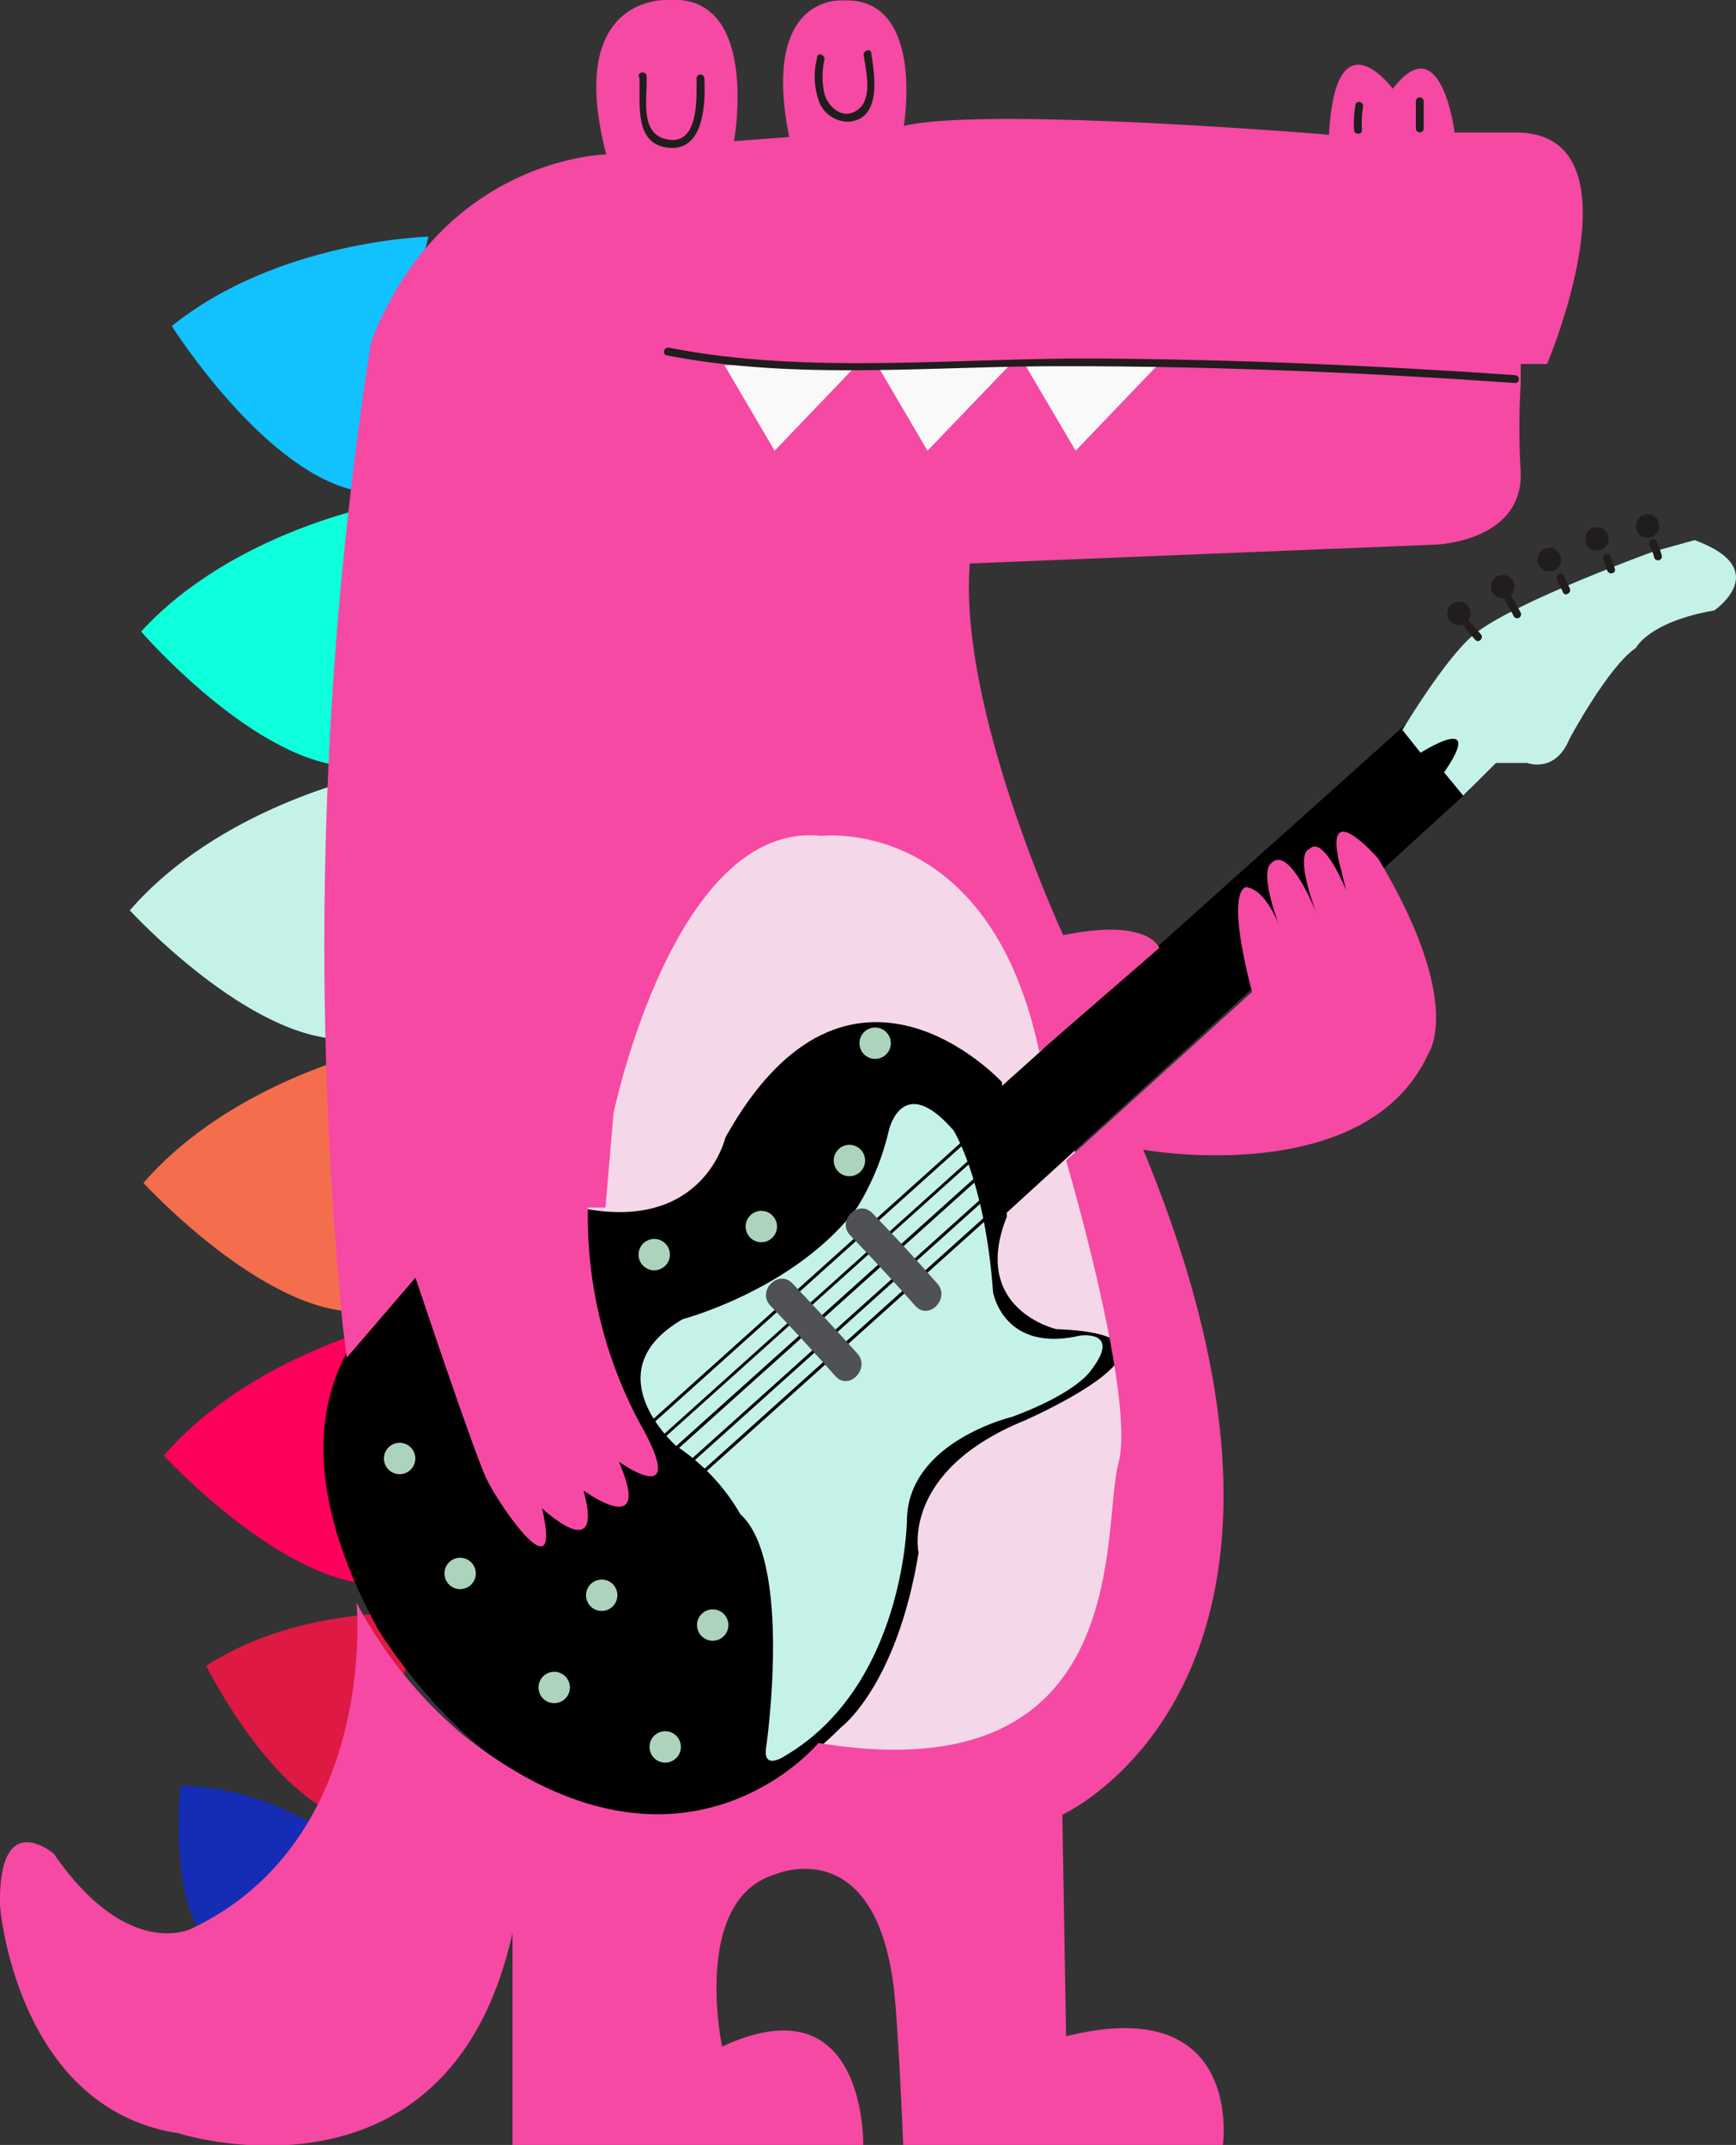 <svg xmlns="http://www.w3.org/2000/svg" viewBox="0 0 110.73 136.77"><rect x="0" y="0" width="110.73" height="136.77" fill="#333333" stroke="none"/><defs><style>.cls-1{fill:#12c2ff;}.cls-2{fill:#0dffdc;}.cls-3{fill:#f46e4e;}.cls-4{fill:#c4f2e8;}.cls-5{fill:#ff005c;}.cls-6{fill:#dd1944;}.cls-7{fill:#152cb5;}.cls-8{fill:#f4d7e8;}.cls-9{fill:#f549a3;}.cls-10{fill:#acd4bc;}.cls-11{fill:#4f5157;}.cls-12{fill:#211d1d;}.cls-13{fill:#f9f9f9;}</style></defs><title>J2</title><g id="Layer_2" data-name="Layer 2"><g id="DESIGNmain"><g id="J_Pop_copy" data-name="J_Pop copy"><g id="J_Crocodile_copy_2" data-name="J_Crocodile copy 2"><g id="Scale"><path class="cls-1" d="M27.33,15.09s-9.6.24-16.37,5.7c0,0,6.05,9.61,12.1,10.56Z"/><path class="cls-2" d="M24.35,32.16S14.89,33.85,9,40.27c0,0,7.43,8.59,13.56,8.61Z"/><path class="cls-3" d="M24.23,66.88s-9.41,2-15.08,8.55c0,0,7.68,8.37,13.81,8.21Z"/><path class="cls-4" d="M23.36,49.5s-9.41,2-15.08,8.55c0,0,7.68,8.37,13.81,8.21Z"/><path class="cls-5" d="M25.53,84.26s-9.4,2-15.08,8.55c0,0,7.69,8.37,13.81,8.21Z"/><path class="cls-6" d="M27.21,102.86s-8-.6-14.06,3.36c0,0,4.21,8.48,9.15,9.77Z"/><path class="cls-7" d="M22,117.58s-4.91-3.74-10.49-3.71c0,0-.82,7.24,1.83,10.14Z"/></g><g id="upper_green_copy_4" data-name="upper_green copy 4"><path class="cls-8" d="M35.57,75.83S36.84,50.66,52.49,51.6c0,0,10.11-1.29,13.64,14.4,0,0,20.33,52.45-15.28,45C50.85,111,33.17,87.77,35.57,75.83Z"/></g><g id="Guitar"><g id="Guitar_base"><path d="M58.16,74.39,62.38,79l31.44-28.7-1.3-1.57s1.57-1.3.75-2.11c0,0-.88-.28-2,.81L89.87,46Z"/><path d="M63.91,69s-9.76-10.62-17.64,3.53c0,0-1.34,5.9-8.85,4.56,0,0-25.93,3.54-13.34,26.74,0,0,13.27,22.42,29.59,6.29,0,0,3.54-2.65,4.92-11.11,0,0-1.18-5.19,6.78-8.44,0,0,12.39-5.42,2-5.82,0,0-5.51-1.27-3.15-7.17Z"/></g><path class="cls-4" d="M60.82,72.08s2,3.16,2.52,10.3c0,0,.64,3.92,5.56,2.78,0,0,2.72-.37.64,2.28,0,0-.89,1.39-5,2.91,0,0-6.63,1.58-6.69,6.57,0,0-.13,10.49-7.71,15,0,0-1.52,1.07-1.27-.51,0,0,1.71-11.82-1.64-14.85a13.07,13.07,0,0,0-4.11-4.37s-5.37-4.73.44-8.08c0,0,7.21-1.9,11.13-7.14a16.4,16.4,0,0,0,2-4.87S57.53,68.29,60.82,72.08Z"/><g id="String"><path d="M40.49,97.92,95.88,48.17c.09-.08,0-.22-.15-.14L40.34,97.78c-.09.08,0,.23.15.14Z"/><path d="M39.77,97.19,95.16,47.44c.09-.08,0-.22-.14-.14L39.63,97.05c-.1.08,0,.23.14.14Z"/><path d="M38.89,96.3,94.27,46.55c.1-.09,0-.23-.14-.14L38.74,96.15c-.09.09,0,.23.15.15Z"/><path d="M38.11,95.51,93.5,45.76a.1.1,0,0,0-.14-.14L38,95.36c-.1.09,0,.23.14.15Z"/><path d="M37.29,94.68,92.68,44.93c.1-.08,0-.23-.14-.14L37.15,94.54c-.09.08.05.22.14.14Z"/></g><path id="tip" class="cls-4" d="M89.45,46.54,90.61,48s4.21-2.68,1.5,1.25l1.22,1.48,2.09-2.08,2,0s1.78.69,2.69-1.54c0,0,2.49-4.64,4.24-5.8,0,0,.79-1.65,5-2.39,0,0,3.82-2.62-1.26-4.48l-2.69.75s-8.47,3.08-11.17,5.1C94.23,40.32,92.85,41,89.45,46.54Z"/></g><path id="down" class="cls-9" d="M22.74,102.19S24.21,117.31,12.17,123c0,0-4.06,2-8.73-4.79,0,0-3.56-3.08-3.44,3.31,0,0,1,12.91,11.4,14.51,0,0,17.24,5.53,21.29-12.79v13.57H55.06s.25-10.62-9-6.31c0,0-2-9.42,3.44-11,0,0,6.76-2.91,7.62,8.39,0,0,.24,2.8.49,8.9H78S79.39,127,68,129.84l-.24-14.13s19.17-8.6,5.16-42.4c0,0,14.25,2.58,18.19-6.14,0,0,2.33-3.2-3.2-12.42,0,0-3.72-4.3-2.37.71l.32,1.3s-1.45-3.6-2.35-2.61c0,0-1,.09.45,4.06,0,0-1.76-4.51-2.93-3.11,0,0-.72.45.59,4,0,0-.82-2.35-2.12-2.53,0,0-1.4-.09.36,6.68L68,74s4.47,15.12,3.34,19.31,1.13,21.16-19.14,17.83c0,0-8.67,10.52-22.6-.46A28.25,28.25,0,0,1,22.74,102.19Z"/><g id="Dots"><path class="cls-10" d="M45.46,103.62"/><path class="cls-10" d="M45.46,104.62a1,1,0,0,0,0-2,1,1,0,0,0,0,2Z"/><path class="cls-10" d="M42.43,111.39"/><path class="cls-10" d="M42.43,112.39a1,1,0,0,0,0-2,1,1,0,0,0,0,2Z"/><path class="cls-10" d="M35.35,107.6"/><path class="cls-10" d="M35.35,108.6a1,1,0,0,0,0-2,1,1,0,0,0,0,2Z"/><path class="cls-10" d="M38.38,101.72"/><path class="cls-10" d="M38.38,102.72a1,1,0,0,0,0-2,1,1,0,0,0,0,2Z"/><path class="cls-10" d="M29.35,100.33"/><path class="cls-10" d="M29.35,101.33a1,1,0,0,0,0-2,1,1,0,0,0,0,2Z"/><path class="cls-10" d="M25.49,93"/><path class="cls-10" d="M25.49,94a1,1,0,0,0,0-2,1,1,0,0,0,0,2Z"/><path class="cls-10" d="M41.73,80"/><path class="cls-10" d="M41.73,81a1,1,0,0,0,0-2,1,1,0,0,0,0,2Z"/><path class="cls-10" d="M48.56,78.21"/><path class="cls-10" d="M48.56,79.21a1,1,0,0,0,0-2,1,1,0,0,0,0,2Z"/><path class="cls-10" d="M54.18,74"/><path class="cls-10" d="M54.18,75a1,1,0,0,0,0-2,1,1,0,0,0,0,2Z"/><path class="cls-10" d="M55.82,66.52"/><path class="cls-10" d="M55.82,67.52a1,1,0,0,0,0-2,1,1,0,0,0,0,2Z"/></g><path id="upper" class="cls-9" d="M61.86,35.93l29.65-1.2s5.63-.14,5.49-4.63a45.18,45.18,0,0,1,0-5.63V23.21h1.68S105,8.31,96.57,8.45H92.78s-.84-6.84-3.94-2.79c0,0-3.65-4.94-4.07,2.93,0,0-21.92-1.82-27.12-.56,0,0,1.4-8.29-3.94-8,0,0-5.2-.42-3.37,8.71L46.82,9s1.69-9.43-4.21-9c0,0-6.61-.41-3.94,9.85,0,0-10.4.14-15,11.94a250.13,250.13,0,0,0-1.79,62.89l.24,1.89,4.38-5.1s3.68,11,4.5,12.76,4.9,7.65,3.57,1.94c0,0,4,3.77,2.65-1.13,0,0,4.49,3.27,2.25-1.84,0,0,4.29,3.07,1.63-1.93A27.82,27.82,0,0,1,37.5,77h1.12l.51-6S43,52.28,52.4,53.3c0,0,10.72-1.33,13.89,13.78l7.65-6.63s-.61-1.94-6.12-.82C67.82,59.63,61.11,45.21,61.86,35.93Z"/><g id="Key"><path class="cls-11" d="M54.23,78.77q2.12,2.2,4.14,4.48c.86,1,2.27-.46,1.41-1.41q-2-2.28-4.13-4.48c-.89-.93-2.31.48-1.42,1.41Z"/><path class="cls-11" d="M49.14,83.25q2.1,2.2,4.13,4.48c.86,1,2.27-.46,1.42-1.42-1.36-1.51-2.74-3-4.14-4.47-.89-.94-2.3.48-1.41,1.41Z"/><path class="cls-12" d="M94.46,40.45l-.65-.75c-.21-.25-.56.11-.35.35l.64.75c.21.24.56-.11.36-.35Z"/><path class="cls-12" d="M97,39.07l-.55-1a.25.25,0,0,0-.43.25l.55,1a.25.25,0,0,0,.43-.25Z"/><path class="cls-12" d="M100.13,37.53l-.38-.83c-.14-.29-.57,0-.44.26l.39.82c.13.29.56,0,.43-.25Z"/><path class="cls-12" d="M103,36.26l-.26-.76c-.11-.3-.59-.17-.49.14l.27.75c.11.3.59.17.48-.13Z"/><path class="cls-12" d="M106,35.44a5.42,5.42,0,0,0-.35-.95c-.14-.29-.58,0-.44.26a3.85,3.85,0,0,1,.31.82.25.25,0,0,0,.48-.13Z"/><path class="cls-12" d="M93.06,39.87a.75.75,0,0,0,0-1.5.75.75,0,0,0,0,1.5Z"/><path class="cls-12" d="M95.85,38.16a.75.75,0,0,0,0-1.5.75.75,0,0,0,0,1.5Z"/><path class="cls-12" d="M98.82,36.44a.75.75,0,0,0,0-1.5.75.75,0,0,0,0,1.5Z"/><path class="cls-12" d="M101.86,35.11a.75.75,0,0,0,0-1.5.75.75,0,0,0,0,1.5Z"/><path class="cls-12" d="M105.09,34.29a.75.75,0,0,0,0-1.5.75.75,0,0,0,0,1.5Z"/></g><g id="Eyes"><path class="cls-12" d="M40.78,4.92c.1,1.55-.42,4.27,1.86,4.5S45,6.59,44.93,5a.25.25,0,0,0-.5,0c0,1.27.16,4.42-2,3.86-1.67-.43-1.11-2.73-1.19-4,0-.32-.52-.32-.5,0Z"/><path class="cls-12" d="M52.13,3.64a4.73,4.73,0,0,0,.14,2.91,2,2,0,0,0,1.86,1.21c2.14-.17,1.65-3,1.44-4.38,0-.31-.53-.18-.48.14.16,1.08.68,3.09-.68,3.65-.84.34-1.58-.42-1.82-1.16a5.09,5.09,0,0,1,0-2.23c0-.32-.43-.45-.48-.14Z"/></g><g id="Nose"><path class="cls-12" d="M86.87,8.29a6.68,6.68,0,0,1,.07-1.48c.06-.31-.42-.45-.48-.13a6.64,6.64,0,0,0-.09,1.61c0,.31.53.32.5,0Z"/><path class="cls-12" d="M90.81,8.19V6.46a.25.25,0,0,0-.5,0V8.19a.25.25,0,0,0,.5,0Z"/></g><g id="Teeth"><polygon class="cls-13" points="46.21 23.29 49.41 28.74 54.63 23.29 46.21 23.29"/><polygon class="cls-13" points="55.96 23.29 59.16 28.74 64.39 23.29 55.96 23.29"/><polygon class="cls-13" points="65.4 23.29 68.61 28.74 73.83 23.29 65.4 23.29"/></g><g id="Mouth"><path class="cls-12" d="M42.53,22.66c8.34,1.63,17,.66,25.49.69,9.55,0,19.09.41,28.62,1.07.32,0,.32-.48,0-.5-8.87-.61-17.75-1-26.64-1.06s-18.44,1.06-27.34-.69c-.31-.06-.45.42-.13.49Z"/></g></g></g></g></g></svg>